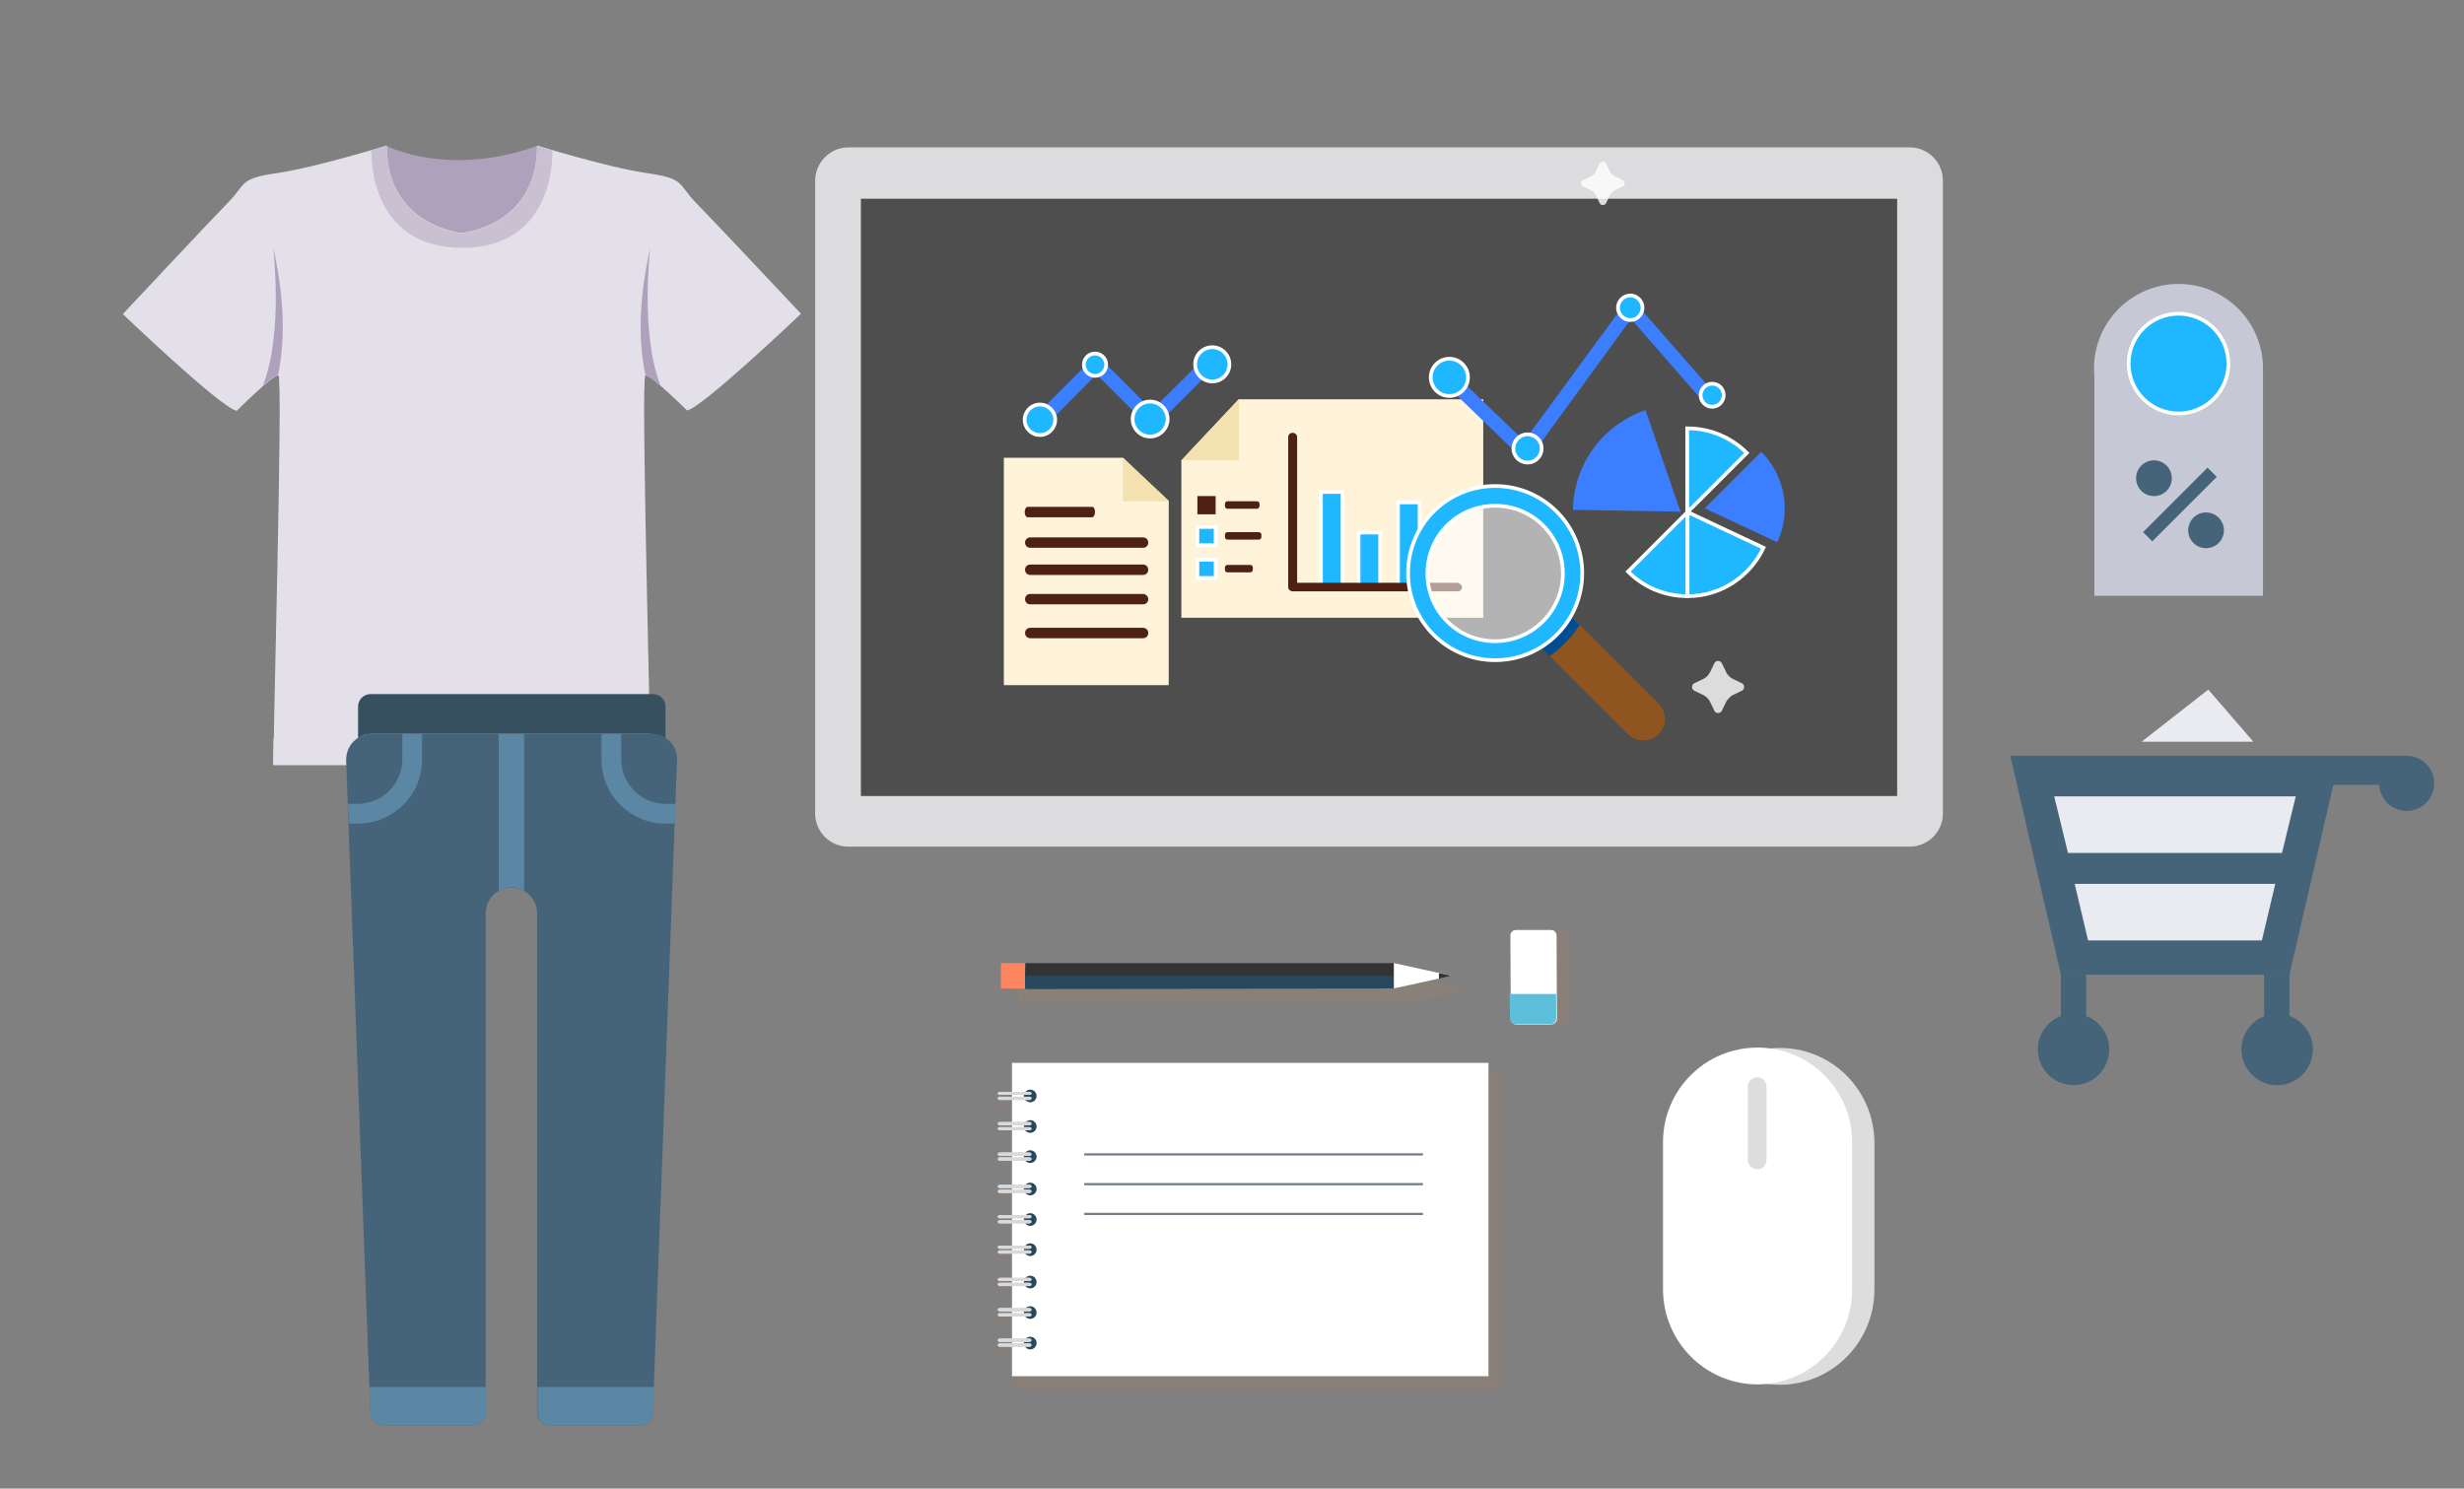 <?xml version="1.0" encoding="utf-8"?>
<!-- Generator: Adobe Illustrator 21.1.0, SVG Export Plug-In . SVG Version: 6.00 Build 0)  -->
<svg version="1.1" id="Layer_1" xmlns="http://www.w3.org/2000/svg" xmlns:xlink="http://www.w3.org/1999/xlink" x="0px" y="0px"
	 viewBox="0 0 662 400" style="enable-background:new 0 0 662 400;" xml:space="preserve">
<rect x="0" y="0" width="662" height="400" fill="#808080" stroke="none"/>
<style type="text/css">
	.st0{fill:#DCDBDD;}
	.st1{fill:#4E4E4E;}
	.st2{fill:#DDDDDD;}
	.st3{fill:#FFFFFF;}
	.st4{opacity:0.3;fill:#9E7E64;enable-background:new    ;}
	.st5{fill:#28485D;}
	.st6{fill:#D9D9D9;}
	.st7{fill:#747D86;}
	.st8{opacity:0.3;}
	.st9{fill:#9E7E64;}
	.st10{fill:#FD8560;}
	.st11{fill:#333333;}
	.st12{fill:#5DBFDA;}
	.st13{fill:#C6C8D6;}
	.st14{fill:#1FB7FF;stroke:#FFFFFF;stroke-miterlimit:10;}
	.st15{fill:#456479;}
	.st16{fill:#E9EBF0;}
	.st17{fill:#FFF3D9;}
	.st18{fill:#F4E1B0;}
	.st19{fill:#4F2016;}
	.st20{fill:#1A1F42;}
	.st21{fill:#3B7EFF;}
	.st22{opacity:0.8;fill:#FFFFFF;enable-background:new    ;}
	.st23{fill:#8E5521;}
	.st24{fill:#004E91;}
	.st25{opacity:0.57;fill:#FFFFFF;enable-background:new    ;}
	.st26{fill:#AEA1BB;}
	.st27{fill:#E4E0E9;}
	.st28{fill:#C9C0D2;}
	.st29{fill:#375060;}
	.st30{fill:#5C87A4;}
</style>
<g>
	<path class="st0" d="M522,218.6c0,4.9-4,8.9-8.9,8.9H227.9c-4.9,0-8.9-4-8.9-8.9v-170c0-4.9,4-9,8.9-9h285.2c4.9,0,8.9,4,8.9,9
		V218.6z"/>
	<rect x="231.3" y="53.4" class="st1" width="278.4" height="160.5"/>
</g>
<g id="mouse">
	<path class="st2" d="M478.2,281.6c-14,0-25.4,11.4-25.4,25.4l0,0v39.7c0,14,11.4,25.4,25.4,25.4s25.3-11.4,25.4-25.4V307
		C503.5,292.9,492.2,281.6,478.2,281.6z"/>
	<path class="st3" d="M497.6,346.6c0,14-11.4,25.4-25.4,25.4s-25.3-11.4-25.4-25.4v-39.7c0-14,11.3-25.4,25.4-25.4
		c14,0,25.4,11.3,25.4,25.4l0,0V346.6L497.6,346.6z"/>
	<path class="st2" d="M474.6,311.7c0,1.4-1.1,2.5-2.5,2.5l0,0c-1.4,0-2.5-1.1-2.5-2.5l0,0V292c0-1.4,1.1-2.5,2.5-2.5l0,0
		c1.4,0,2.5,1.1,2.5,2.5V311.7L474.6,311.7z"/>
</g>
<g>
	<g id="note_1_">
		<path class="st4" d="M272.2,288.3v7.8h-3.3c-0.3,0-0.5,0.2-0.5,0.4c0,0.2,0.2,0.4,0.5,0.4h3.3v0.5h-3.3c-0.3,0-0.5,0.2-0.5,0.4
			c0,0.2,0.2,0.4,0.5,0.4h3.3v6h-3.3c-0.3,0-0.5,0.2-0.5,0.4c0,0.2,0.2,0.4,0.5,0.4h3.3v0.5h-3.3c-0.3,0-0.5,0.2-0.5,0.4
			c0,0.2,0.2,0.4,0.5,0.4h3.3v6h-3.3c-0.3,0-0.5,0.2-0.5,0.4c0,0.2,0.2,0.4,0.5,0.4h3.3v0.5h-3.3c-0.3,0-0.5,0.2-0.5,0.4
			c0,0.2,0.2,0.4,0.5,0.4h3.3v6.5h-3.3c-0.3,0-0.5,0.2-0.5,0.4c0,0.2,0.2,0.4,0.5,0.4h3.3v0.5h-3.3c-0.3,0-0.5,0.2-0.5,0.4
			c0,0.2,0.2,0.4,0.5,0.4h3.3v6h-3.3c-0.3,0-0.5,0.2-0.5,0.4c0,0.2,0.2,0.4,0.5,0.4h3.3v0.5h-3.3c-0.3,0-0.5,0.2-0.5,0.4
			c0,0.2,0.2,0.4,0.5,0.4h3.3v6h-3.3c-0.3,0-0.5,0.2-0.5,0.4c0,0.2,0.2,0.4,0.5,0.4h3.3v0.5h-3.3c-0.3,0-0.5,0.2-0.5,0.4
			c0,0.2,0.2,0.4,0.5,0.4h3.3v6.5h-3.3c-0.3,0-0.5,0.2-0.5,0.4c0,0.2,0.2,0.4,0.5,0.4h3.3v0.5h-3.3c-0.3,0-0.5,0.2-0.5,0.4
			c0,0.2,0.2,0.4,0.5,0.4h3.3v6h-3.3c-0.3,0-0.5,0.2-0.5,0.4c0,0.2,0.2,0.4,0.5,0.4h3.3v0.5h-3.3c-0.3,0-0.5,0.2-0.5,0.4
			c0,0.2,0.2,0.4,0.5,0.4h3.3v6h-3.3c-0.3,0-0.5,0.2-0.5,0.4c0,0.2,0.2,0.4,0.5,0.4h3.3v0.5h-3.3c-0.3,0-0.5,0.2-0.5,0.4
			c0,0.2,0.2,0.4,0.5,0.4h3.3v9.4h132v-85.7h-132V288.3z"/>
		<g>
			<rect x="271.9" y="285.6" class="st3" width="128" height="84.2"/>
			<g>
				<g>
					<circle class="st5" cx="276.8" cy="310.8" r="1.7"/>
				</g>
				<g>
					<path class="st6" d="M276.6,311c0.3,0,0.5,0.2,0.5,0.4l0,0c0,0.2-0.2,0.4-0.5,0.4h-8c-0.3,0-0.5-0.2-0.5-0.4l0,0
						c0-0.2,0.2-0.4,0.5-0.4H276.6z"/>
					<path class="st6" d="M276.6,311c0.3,0,0.5,0.2,0.5,0.4l0,0c0,0.2-0.2,0.4-0.5,0.4h-8c-0.3,0-0.5-0.2-0.5-0.4l0,0
						c0-0.2,0.2-0.4,0.5-0.4H276.6z"/>
					<path class="st6" d="M276.6,311.9c0.3,0,0.5-0.2,0.5-0.4l0,0c0-0.2-0.2-0.4-0.5-0.4h-8c-0.3,0-0.5,0.2-0.5,0.4l0,0
						c0,0.2,0.2,0.4,0.5,0.4H276.6z"/>
				</g>
				<g>
					<path class="st6" d="M276.6,309.7c0.3,0,0.5,0.2,0.5,0.4l0,0c0,0.2-0.2,0.4-0.5,0.4h-8c-0.3,0-0.5-0.2-0.5-0.4l0,0
						c0-0.2,0.2-0.4,0.5-0.4H276.6z"/>
					<path class="st6" d="M276.6,309.7c0.3,0,0.5,0.2,0.5,0.4l0,0c0,0.2-0.2,0.4-0.5,0.4h-8c-0.3,0-0.5-0.2-0.5-0.4l0,0
						c0-0.2,0.2-0.4,0.5-0.4H276.6z"/>
					<path class="st6" d="M276.6,310.6c0.3,0,0.5-0.2,0.5-0.4l0,0c0-0.2-0.2-0.4-0.5-0.4h-8c-0.3,0-0.5,0.2-0.5,0.4l0,0
						c0,0.2,0.2,0.4,0.5,0.4H276.6z"/>
				</g>
			</g>
			<g>
				<g>
					<circle class="st5" cx="276.8" cy="302.7" r="1.7"/>
				</g>
				<g>
					<path class="st6" d="M276.6,302.9c0.3,0,0.5,0.2,0.5,0.4l0,0c0,0.2-0.2,0.4-0.5,0.4h-8c-0.3,0-0.5-0.2-0.5-0.4l0,0
						c0-0.2,0.2-0.4,0.5-0.4H276.6z"/>
					<path class="st6" d="M276.6,302.9c0.3,0,0.5,0.2,0.5,0.4l0,0c0,0.2-0.2,0.4-0.5,0.4h-8c-0.3,0-0.5-0.2-0.5-0.4l0,0
						c0-0.2,0.2-0.4,0.5-0.4H276.6z"/>
					<path class="st6" d="M276.6,303.7c0.3,0,0.5-0.2,0.5-0.4l0,0c0-0.2-0.2-0.4-0.5-0.4h-8c-0.3,0-0.5,0.2-0.5,0.4l0,0
						c0,0.2,0.2,0.4,0.5,0.4H276.6z"/>
				</g>
				<g>
					<path class="st6" d="M276.6,301.5c0.3,0,0.5,0.2,0.5,0.4l0,0c0,0.2-0.2,0.4-0.5,0.4h-8c-0.3,0-0.5-0.2-0.5-0.4l0,0
						c0-0.2,0.2-0.4,0.5-0.4H276.6z"/>
					<path class="st6" d="M276.6,301.5c0.3,0,0.5,0.2,0.5,0.4l0,0c0,0.2-0.2,0.4-0.5,0.4h-8c-0.3,0-0.5-0.2-0.5-0.4l0,0
						c0-0.2,0.2-0.4,0.5-0.4H276.6z"/>
					<path class="st6" d="M276.6,302.4c0.3,0,0.5-0.2,0.5-0.4l0,0c0-0.2-0.2-0.4-0.5-0.4h-8c-0.3,0-0.5,0.2-0.5,0.4l0,0
						c0,0.2,0.2,0.4,0.5,0.4H276.6z"/>
				</g>
			</g>
			<g>
				<g>
					<circle class="st5" cx="276.8" cy="294.5" r="1.7"/>
				</g>
				<g>
					<path class="st6" d="M276.6,294.7c0.3,0,0.5,0.2,0.5,0.4l0,0c0,0.2-0.2,0.4-0.5,0.4h-8c-0.3,0-0.5-0.2-0.5-0.4l0,0
						c0-0.2,0.2-0.4,0.5-0.4H276.6z"/>
					<path class="st6" d="M276.6,294.7c0.3,0,0.5,0.2,0.5,0.4l0,0c0,0.2-0.2,0.4-0.5,0.4h-8c-0.3,0-0.5-0.2-0.5-0.4l0,0
						c0-0.2,0.2-0.4,0.5-0.4H276.6z"/>
					<path class="st6" d="M276.6,295.6c0.3,0,0.5-0.2,0.5-0.4l0,0c0-0.2-0.2-0.4-0.5-0.4h-8c-0.3,0-0.5,0.2-0.5,0.4l0,0
						c0,0.2,0.2,0.4,0.5,0.4H276.6z"/>
				</g>
				<g>
					<path class="st6" d="M276.6,293.4c0.3,0,0.5,0.2,0.5,0.4l0,0c0,0.2-0.2,0.4-0.5,0.4h-8c-0.3,0-0.5-0.2-0.5-0.4l0,0
						c0-0.2,0.2-0.4,0.5-0.4H276.6z"/>
					<path class="st6" d="M276.6,293.4c0.3,0,0.5,0.2,0.5,0.4l0,0c0,0.2-0.2,0.4-0.5,0.4h-8c-0.3,0-0.5-0.2-0.5-0.4l0,0
						c0-0.2,0.2-0.4,0.5-0.4H276.6z"/>
					<path class="st6" d="M276.6,294.2c0.3,0,0.5-0.2,0.5-0.4l0,0c0-0.2-0.2-0.4-0.5-0.4h-8c-0.3,0-0.5,0.2-0.5,0.4l0,0
						c0,0.2,0.2,0.4,0.5,0.4H276.6z"/>
				</g>
			</g>
			<g>
				<g>
					<circle class="st5" cx="276.8" cy="335.8" r="1.7"/>
				</g>
				<g>
					<path class="st6" d="M276.6,336c0.3,0,0.5,0.2,0.5,0.4l0,0c0,0.2-0.2,0.4-0.5,0.4h-8c-0.3,0-0.5-0.2-0.5-0.4l0,0
						c0-0.2,0.2-0.4,0.5-0.4H276.6z"/>
					<path class="st6" d="M276.6,336c0.3,0,0.5,0.2,0.5,0.4l0,0c0,0.2-0.2,0.4-0.5,0.4h-8c-0.3,0-0.5-0.2-0.5-0.4l0,0
						c0-0.2,0.2-0.4,0.5-0.4H276.6z"/>
					<path class="st6" d="M276.6,336.9c0.3,0,0.5-0.2,0.5-0.4l0,0c0-0.2-0.2-0.4-0.5-0.4h-8c-0.3,0-0.5,0.2-0.5,0.4l0,0
						c0,0.2,0.2,0.4,0.5,0.4H276.6z"/>
				</g>
				<g>
					<path class="st6" d="M276.6,334.7c0.3,0,0.5,0.2,0.5,0.4l0,0c0,0.2-0.2,0.4-0.5,0.4h-8c-0.3,0-0.5-0.2-0.5-0.4l0,0
						c0-0.2,0.2-0.4,0.5-0.4H276.6z"/>
					<path class="st6" d="M276.6,334.7c0.3,0,0.5,0.2,0.5,0.4l0,0c0,0.2-0.2,0.4-0.5,0.4h-8c-0.3,0-0.5-0.2-0.5-0.4l0,0
						c0-0.2,0.2-0.4,0.5-0.4H276.6z"/>
					<path class="st6" d="M276.6,335.6c0.3,0,0.5-0.2,0.5-0.4l0,0c0-0.2-0.2-0.4-0.5-0.4h-8c-0.3,0-0.5,0.2-0.5,0.4l0,0
						c0,0.2,0.2,0.4,0.5,0.4H276.6z"/>
				</g>
			</g>
			<g>
				<g>
					<circle class="st5" cx="276.8" cy="327.7" r="1.7"/>
				</g>
				<g>
					<path class="st6" d="M276.6,327.9c0.3,0,0.5,0.2,0.5,0.4l0,0c0,0.2-0.2,0.4-0.5,0.4h-8c-0.3,0-0.5-0.2-0.5-0.4l0,0
						c0-0.2,0.2-0.4,0.5-0.4H276.6z"/>
					<path class="st6" d="M276.6,327.9c0.3,0,0.5,0.2,0.5,0.4l0,0c0,0.2-0.2,0.4-0.5,0.4h-8c-0.3,0-0.5-0.2-0.5-0.4l0,0
						c0-0.2,0.2-0.4,0.5-0.4H276.6z"/>
					<path class="st6" d="M276.6,328.7c0.3,0,0.5-0.2,0.5-0.4l0,0c0-0.2-0.2-0.4-0.5-0.4h-8c-0.3,0-0.5,0.2-0.5,0.4l0,0
						c0,0.2,0.2,0.4,0.5,0.4H276.6z"/>
				</g>
				<g>
					<path class="st6" d="M276.6,326.5c0.3,0,0.5,0.2,0.5,0.4l0,0c0,0.2-0.2,0.4-0.5,0.4h-8c-0.3,0-0.5-0.2-0.5-0.4l0,0
						c0-0.2,0.2-0.4,0.5-0.4H276.6z"/>
					<path class="st6" d="M276.6,326.5c0.3,0,0.5,0.2,0.5,0.4l0,0c0,0.2-0.2,0.4-0.5,0.4h-8c-0.3,0-0.5-0.2-0.5-0.4l0,0
						c0-0.2,0.2-0.4,0.5-0.4H276.6z"/>
					<path class="st6" d="M276.6,327.4c0.3,0,0.5-0.2,0.5-0.4l0,0c0-0.2-0.2-0.4-0.5-0.4h-8c-0.3,0-0.5,0.2-0.5,0.4l0,0
						c0,0.2,0.2,0.4,0.5,0.4H276.6z"/>
				</g>
			</g>
			<g>
				<g>
					<circle class="st5" cx="276.8" cy="319.5" r="1.7"/>
				</g>
				<g>
					<path class="st6" d="M276.6,319.7c0.3,0,0.5,0.2,0.5,0.4l0,0c0,0.2-0.2,0.4-0.5,0.4h-8c-0.3,0-0.5-0.2-0.5-0.4l0,0
						c0-0.2,0.2-0.4,0.5-0.4H276.6z"/>
					<path class="st6" d="M276.6,319.7c0.3,0,0.5,0.2,0.5,0.4l0,0c0,0.2-0.2,0.4-0.5,0.4h-8c-0.3,0-0.5-0.2-0.5-0.4l0,0
						c0-0.2,0.2-0.4,0.5-0.4H276.6z"/>
					<path class="st6" d="M276.6,320.6c0.3,0,0.5-0.2,0.5-0.4l0,0c0-0.2-0.2-0.4-0.5-0.4h-8c-0.3,0-0.5,0.2-0.5,0.4l0,0
						c0,0.2,0.2,0.4,0.5,0.4H276.6z"/>
				</g>
				<g>
					<path class="st6" d="M276.6,318.4c0.3,0,0.5,0.2,0.5,0.4l0,0c0,0.2-0.2,0.4-0.5,0.4h-8c-0.3,0-0.5-0.2-0.5-0.4l0,0
						c0-0.2,0.2-0.4,0.5-0.4H276.6z"/>
					<path class="st6" d="M276.6,318.4c0.3,0,0.5,0.2,0.5,0.4l0,0c0,0.2-0.2,0.4-0.5,0.4h-8c-0.3,0-0.5-0.2-0.5-0.4l0,0
						c0-0.2,0.2-0.4,0.5-0.4H276.6z"/>
					<path class="st6" d="M276.6,319.2c0.3,0,0.5-0.2,0.5-0.4l0,0c0-0.2-0.2-0.4-0.5-0.4h-8c-0.3,0-0.5,0.2-0.5,0.4l0,0
						c0,0.2,0.2,0.4,0.5,0.4H276.6z"/>
				</g>
			</g>
			<g>
				<g>
					<circle class="st5" cx="276.8" cy="360.9" r="1.7"/>
				</g>
				<g>
					<path class="st6" d="M276.6,361c0.3,0,0.5,0.2,0.5,0.4l0,0c0,0.2-0.2,0.4-0.5,0.4h-8c-0.3,0-0.5-0.2-0.5-0.4l0,0
						c0-0.2,0.2-0.4,0.5-0.4H276.6z"/>
					<path class="st6" d="M276.6,361c0.3,0,0.5,0.2,0.5,0.4l0,0c0,0.2-0.2,0.4-0.5,0.4h-8c-0.3,0-0.5-0.2-0.5-0.4l0,0
						c0-0.2,0.2-0.4,0.5-0.4H276.6z"/>
					<path class="st6" d="M276.6,361.9c0.3,0,0.5-0.2,0.5-0.4l0,0c0-0.2-0.2-0.4-0.5-0.4h-8c-0.3,0-0.5,0.2-0.5,0.4l0,0
						c0,0.2,0.2,0.4,0.5,0.4H276.6z"/>
				</g>
				<g>
					<path class="st6" d="M276.6,359.7c0.3,0,0.5,0.2,0.5,0.4l0,0c0,0.2-0.2,0.4-0.5,0.4h-8c-0.3,0-0.5-0.2-0.5-0.4l0,0
						c0-0.2,0.2-0.4,0.5-0.4H276.6z"/>
					<path class="st6" d="M276.6,359.7c0.3,0,0.5,0.2,0.5,0.4l0,0c0,0.2-0.2,0.4-0.5,0.4h-8c-0.3,0-0.5-0.2-0.5-0.4l0,0
						c0-0.2,0.2-0.4,0.5-0.4H276.6z"/>
					<path class="st6" d="M276.6,360.6c0.3,0,0.5-0.2,0.5-0.4l0,0c0-0.2-0.2-0.4-0.5-0.4h-8c-0.3,0-0.5,0.2-0.5,0.4l0,0
						c0,0.2,0.2,0.4,0.5,0.4H276.6z"/>
				</g>
			</g>
			<g>
				<g>
					<circle class="st5" cx="276.8" cy="352.7" r="1.7"/>
				</g>
				<g>
					<path class="st6" d="M276.6,352.9c0.3,0,0.5,0.2,0.5,0.4l0,0c0,0.2-0.2,0.4-0.5,0.4h-8c-0.3,0-0.5-0.2-0.5-0.4l0,0
						c0-0.2,0.2-0.4,0.5-0.4H276.6z"/>
					<path class="st6" d="M276.6,352.9c0.3,0,0.5,0.2,0.5,0.4l0,0c0,0.2-0.2,0.4-0.5,0.4h-8c-0.3,0-0.5-0.2-0.5-0.4l0,0
						c0-0.2,0.2-0.4,0.5-0.4H276.6z"/>
					<path class="st6" d="M276.6,353.7c0.3,0,0.5-0.2,0.5-0.4l0,0c0-0.2-0.2-0.4-0.5-0.4h-8c-0.3,0-0.5,0.2-0.5,0.4l0,0
						c0,0.2,0.2,0.4,0.5,0.4H276.6z"/>
				</g>
				<g>
					<path class="st6" d="M276.6,351.5c0.3,0,0.5,0.2,0.5,0.4l0,0c0,0.2-0.2,0.4-0.5,0.4h-8c-0.3,0-0.5-0.2-0.5-0.4l0,0
						c0-0.2,0.2-0.4,0.5-0.4H276.6z"/>
					<path class="st6" d="M276.6,351.5c0.3,0,0.5,0.2,0.5,0.4l0,0c0,0.2-0.2,0.4-0.5,0.4h-8c-0.3,0-0.5-0.2-0.5-0.4l0,0
						c0-0.2,0.2-0.4,0.5-0.4H276.6z"/>
					<path class="st6" d="M276.6,352.4c0.3,0,0.5-0.2,0.5-0.4l0,0c0-0.2-0.2-0.4-0.5-0.4h-8c-0.3,0-0.5,0.2-0.5,0.4l0,0
						c0,0.2,0.2,0.4,0.5,0.4H276.6z"/>
				</g>
			</g>
			<g>
				<g>
					<circle class="st5" cx="276.8" cy="344.5" r="1.7"/>
				</g>
				<g>
					<path class="st6" d="M276.6,344.7c0.3,0,0.5,0.2,0.5,0.4l0,0c0,0.2-0.2,0.4-0.5,0.4h-8c-0.3,0-0.5-0.2-0.5-0.4l0,0
						c0-0.2,0.2-0.4,0.5-0.4H276.6z"/>
					<path class="st6" d="M276.6,344.7c0.3,0,0.5,0.2,0.5,0.4l0,0c0,0.2-0.2,0.4-0.5,0.4h-8c-0.3,0-0.5-0.2-0.5-0.4l0,0
						c0-0.2,0.2-0.4,0.5-0.4H276.6z"/>
					<path class="st6" d="M276.6,345.6c0.3,0,0.5-0.2,0.5-0.4l0,0c0-0.2-0.2-0.4-0.5-0.4h-8c-0.3,0-0.5,0.2-0.5,0.4l0,0
						c0,0.2,0.2,0.4,0.5,0.4H276.6z"/>
				</g>
				<g>
					<path class="st6" d="M276.6,343.4c0.3,0,0.5,0.2,0.5,0.4l0,0c0,0.2-0.2,0.4-0.5,0.4h-8c-0.3,0-0.5-0.2-0.5-0.4l0,0
						c0-0.2,0.2-0.4,0.5-0.4H276.6z"/>
					<path class="st6" d="M276.6,343.4c0.3,0,0.5,0.2,0.5,0.4l0,0c0,0.2-0.2,0.4-0.5,0.4h-8c-0.3,0-0.5-0.2-0.5-0.4l0,0
						c0-0.2,0.2-0.4,0.5-0.4H276.6z"/>
					<path class="st6" d="M276.6,344.2c0.3,0,0.5-0.2,0.5-0.4l0,0c0-0.2-0.2-0.4-0.5-0.4h-8c-0.3,0-0.5,0.2-0.5,0.4l0,0
						c0,0.2,0.2,0.4,0.5,0.4H276.6z"/>
				</g>
			</g>
		</g>
	</g>
	<g>
		<rect x="291.3" y="309.9" class="st7" width="91" height="0.6"/>
	</g>
	<g>
		<rect x="291.3" y="317.9" class="st7" width="91" height="0.6"/>
	</g>
	<g>
		<rect x="291.3" y="325.9" class="st7" width="91" height="0.6"/>
	</g>
</g>
<g>
	<g class="st8">
		<polygon class="st9" points="273.5,262.5 273.5,269.4 280.1,269.4 280.1,262.5 		"/>
		<polygon class="st9" points="394.7,265.9 391.2,265.2 391.2,265.2 379.2,262.5 280.1,262.5 280.1,265.9 280.1,265.9 280.1,265.9 
			280.1,269.4 379.2,269.4 391.2,266.7 391.2,266.7 		"/>
	</g>
	<g>
		<g>
			<polygon class="st10" points="275.4,258.8 268.9,258.8 268.9,265.6 275.4,265.7 			"/>
			<g>
				<polygon class="st11" points="275.5,258.8 275.4,262.2 275.5,265.7 374.5,265.6 374.5,258.8 				"/>
			</g>
			<g>
				<polygon class="st5" points="275.4,262.2 275.5,265.7 374.5,265.6 374.5,262.2 				"/>
			</g>
			<polygon class="st3" points="390,262.2 374.5,258.8 374.5,265.6 			"/>
			<polygon class="st11" points="390,262.2 386.6,261.5 386.6,263 			"/>
		</g>
	</g>
</g>
<g>
	<path class="st4" d="M421.6,267.2L421.6,267.2v-16c0-0.9-0.7-1.5-1.5-1.5h-9.4c-0.9,0-1.5,0.7-1.5,1.5v16l0,0v6.5
		c0,0.9,0.7,1.5,1.5,1.5h9.4c0.9,0,1.5-0.7,1.5-1.6V267.2z"/>
	<g>
		<g>
			<path class="st3" d="M418.3,273.7c0,0.9-0.7,1.5-1.5,1.6h-9.4c-0.9,0-1.5-0.7-1.5-1.5l-0.1-22.4c0-0.9,0.7-1.5,1.5-1.5h9.4
				c0.9,0,1.5,0.7,1.5,1.5L418.3,273.7z"/>
			<g>
				<path class="st12" d="M405.7,273.7c0,0.9,0.7,1.5,1.5,1.5h9.4c0.9,0,1.5-0.7,1.5-1.6v-6.5h-12.5L405.7,273.7z"/>
			</g>
		</g>
	</g>
</g>
<g>
	<g>
		<circle class="st13" cx="585.3" cy="99" r="22.7"/>
	</g>
	<g>
		<rect x="562.7" y="99" class="st13" width="45.3" height="61.1"/>
	</g>
	<g>
		<circle class="st14" cx="585.3" cy="97.7" r="13.4"/>
	</g>
	<g>
		<g>
			
				<rect x="573.5" y="133.8" transform="matrix(0.707 -0.707 0.707 0.707 75.711 453.855)" class="st15" width="24.5" height="3.5"/>
		</g>
		<g>
			<circle class="st15" cx="592.7" cy="142.5" r="4.8"/>
		</g>
		<g>
			<circle class="st15" cx="578.7" cy="128.5" r="4.8"/>
		</g>
	</g>
</g>
<g>
	<g>
		<polygon class="st15" points="615.1,261.9 553.7,261.9 540.1,203.1 628.7,203.1 		"/>
	</g>
	<g>
		<circle class="st15" cx="557.1" cy="282" r="9.6"/>
	</g>
	<g>
		<circle class="st15" cx="611.8" cy="282" r="9.6"/>
	</g>
	<g>
		<rect x="621" y="203.1" class="st15" width="24.6" height="7.8"/>
	</g>
	<g>
		<polygon class="st16" points="616.8,214 613.1,229.2 555.6,229.2 551.9,214 		"/>
	</g>
	<g>
		<polygon class="st16" points="611.3,237.5 607.7,252.7 561,252.7 557.4,237.5 		"/>
	</g>
	<g>
		<polygon class="st16" points="575.4,199.3 593.3,185.3 605.4,199.3 		"/>
	</g>
	<g>
		<rect x="553.7" y="261.9" class="st15" width="6.8" height="13.5"/>
	</g>
	<g>
		<rect x="608.3" y="261.9" class="st15" width="6.8" height="13.5"/>
	</g>
	<g>
		<circle class="st15" cx="646.6" cy="210.5" r="7.4"/>
	</g>
</g>
<g>
	<g>
		<g>
			<polygon class="st17" points="314,184.1 269.7,184.1 269.7,123 301.7,123 314,134.6 			"/>
			<polygon class="st18" points="301.7,134.7 301.7,123 314.1,134.7 			"/>
		</g>
		<g>
			<path class="st19" d="M307.1,168.7h-30.3c-0.8,0-1.4,0.6-1.4,1.4l0,0c0,0.8,0.6,1.4,1.4,1.4h30.3c0.8,0,1.4-0.6,1.4-1.4l0,0
				C308.5,169.3,307.9,168.7,307.1,168.7z"/>
			<path class="st19" d="M307.1,159.6h-30.3c-0.8,0-1.4,0.6-1.4,1.4l0,0c0,0.8,0.6,1.4,1.4,1.4h30.3c0.8,0,1.4-0.6,1.4-1.4l0,0
				C308.5,160.3,307.9,159.6,307.1,159.6z"/>
			<path class="st19" d="M307.1,151.7h-30.3c-0.8,0-1.4,0.6-1.4,1.4l0,0c0,0.8,0.6,1.4,1.4,1.4h30.3c0.8,0,1.4-0.6,1.4-1.4l0,0
				C308.5,152.3,307.9,151.7,307.1,151.7z"/>
			<path class="st19" d="M307.1,144.4h-30.3c-0.8,0-1.4,0.6-1.4,1.4l0,0c0,0.8,0.6,1.4,1.4,1.4h30.3c0.8,0,1.4-0.6,1.4-1.4l0,0
				C308.5,145,307.9,144.4,307.1,144.4z"/>
			<path class="st19" d="M293.4,136.2h-17.3c-0.4,0-0.8,0.6-0.8,1.4l0,0c0,0.8,0.4,1.4,0.8,1.4h17.3c0.4,0,0.8-0.6,0.8-1.4l0,0
				C294.2,136.8,293.9,136.2,293.4,136.2z"/>
		</g>
	</g>
	<rect x="310.9" y="66.9" class="st20" width="0.1" height="0.2"/>
	<g>
		<path class="st14" d="M469.3,121.7c-4.1-4.1-9.7-6.6-16-6.6v22.6L469.3,121.7z"/>
		<path class="st21" d="M477.5,145.7c1.3-2.8,2-5.8,2-9.1c0-5.9-2.4-11.3-6.3-15.2L458,136.6L477.5,145.7z"/>
		<path class="st21" d="M442.1,110.2c-3.9,1.3-7.5,3.5-10.7,6.5c-5.7,5.5-8.7,12.9-8.8,20.3l28.9,0.5L442.1,110.2z"/>
		<path class="st14" d="M437.4,153.6c4.1,4.1,9.7,6.6,16,6.6v-22.6L437.4,153.6z"/>
		<path class="st14" d="M453.4,137.6v22.6c9.1,0,16.8-5.4,20.4-13L453.4,137.6z"/>
	</g>
	<g>
		<g>
			<polygon class="st17" points="398.5,107.3 398.5,166 317.4,166 317.4,123.7 332.8,107.3 			"/>
			<polygon class="st18" points="332.9,123.7 317.4,123.7 332.9,107.2 			"/>
		</g>
		<g>
			<g>
				<rect x="354.9" y="132.2" class="st14" width="5.8" height="25.6"/>
				<rect x="365" y="143.1" class="st14" width="5.8" height="14.6"/>
				<rect x="375.6" y="135" class="st14" width="5.8" height="22.7"/>
				<path class="st19" d="M391.4,156.6h-42.9v-39.2c0-0.6-0.6-1.1-1.2-1.1c-0.7,0-1.2,0.5-1.2,1.1v40.4c0,0.6,0.6,1.1,1.2,1.1
					c0.1,0,0.1,0,0.2,0s0.1,0,0.2,0h43.9c0.7,0,1.2-0.5,1.2-1.1C392.7,157.1,392.1,156.6,391.4,156.6z"/>
			</g>
			<rect x="321.7" y="133.3" class="st19" width="4.9" height="4.9"/>
			<path class="st19" d="M337.7,136.7h-7.9c-0.4,0-0.7-0.3-0.7-0.7v-0.6c0-0.4,0.3-0.7,0.7-0.7h7.9c0.4,0,0.7,0.3,0.7,0.7v0.6
				C338.3,136.4,338.1,136.7,337.7,136.7z"/>
			<rect x="321.7" y="141.6" class="st14" width="4.9" height="4.9"/>
			<path class="st19" d="M338.2,145h-8.4c-0.4,0-0.7-0.3-0.7-0.7v-0.6c0-0.4,0.3-0.7,0.7-0.7h8.4c0.4,0,0.7,0.3,0.7,0.7v0.6
				C338.9,144.7,338.6,145,338.2,145z"/>
			<rect x="321.7" y="150.4" class="st14" width="4.9" height="4.9"/>
			<path class="st19" d="M335.9,153.8h-6.1c-0.4,0-0.7-0.3-0.7-0.7v-0.6c0-0.4,0.3-0.7,0.7-0.7h6.1c0.4,0,0.7,0.3,0.7,0.7v0.6
				C336.6,153.5,336.2,153.8,335.9,153.8z"/>
		</g>
	</g>
	<path class="st22" d="M433.9,51.1l2.1-1c0.7-0.3,0.7-1.3,0-1.7l-2.1-1c-0.6-0.3-1.1-0.8-1.4-1.4l-1-2.1c-0.3-0.7-1.3-0.7-1.7,0
		l-1,2.1c-0.3,0.6-0.8,1.1-1.4,1.4l-2.1,1c-0.7,0.3-0.7,1.3,0,1.7l2.1,1c0.6,0.3,1.1,0.8,1.4,1.4l1,2.1c0.3,0.7,1.3,0.7,1.7,0l1-2.1
		C432.9,51.9,433.4,51.4,433.9,51.1z"/>
	<path class="st22" d="M465.5,186.8l2.5-1.2c0.8-0.4,0.8-1.6,0-2l-2.5-1.2c-0.7-0.4-1.3-0.9-1.7-1.7l-1.2-2.5c-0.4-0.8-1.6-0.8-2,0
		l-1.2,2.5c-0.4,0.7-0.9,1.3-1.7,1.7l-2.5,1.2c-0.8,0.4-0.8,1.6,0,2l2.5,1.2c0.7,0.4,1.3,0.9,1.7,1.7l1.2,2.5c0.4,0.8,1.6,0.8,2,0
		l1.2-2.5C464.3,187.8,464.8,187.2,465.5,186.8z"/>
	<g>
		<path class="st23" d="M445.6,197.3c-2.2,2.2-5.9,2.2-8.2,0l-27.2-27.2c3.5-1.9,6.3-4.8,8-8.4l27.4,27.4
			C447.9,191.4,447.9,195.1,445.6,197.3z"/>
		<path class="st24" d="M424.4,167.9c-2.1,3.3-4.8,6.2-8.1,8.4l-6.1-6.2c3.5-1.9,6.3-4.8,8-8.4L424.4,167.9z"/>
		<g>
			<path class="st14" d="M401.7,130.6c-13,0-23.4,10.5-23.4,23.4c0,13,10.5,23.4,23.4,23.4c13,0,23.4-10.5,23.4-23.4
				S414.6,130.6,401.7,130.6z M401.7,172.3c-10.1,0-18.2-8.1-18.2-18.2c0-10.1,8.1-18.2,18.2-18.2s18.2,8.1,18.2,18.2
				C419.9,164.1,411.7,172.3,401.7,172.3z"/>
			
				<ellipse transform="matrix(0.973 -0.23 0.23 0.973 -24.639 96.43)" class="st25" cx="401.7" cy="154" rx="18.2" ry="18.2"/>
		</g>
	</g>
	<g>
		<polygon class="st21" points="309.5,115.5 294.6,100.6 281.4,113.9 278.7,111.2 294.6,95.3 309.5,110.2 323.5,96.3 326.1,98.9 		
			"/>
		<g>
			<circle class="st14" cx="325.7" cy="97.9" r="4.6"/>
			<circle class="st14" cx="309" cy="112.6" r="4.7"/>
			<circle class="st14" cx="294.2" cy="98" r="3"/>
			<circle class="st14" cx="279.4" cy="112.8" r="4.1"/>
		</g>
	</g>
	<g>
		<polygon class="st21" points="410.1,124.3 387.1,102.1 389.7,99.4 409.5,118.5 437.9,79.7 461,106.1 458.2,108.6 438.2,85.7 		"/>
		<path class="st14" d="M414.2,120.5c0,2.1-1.7,3.8-3.8,3.8c-2.1,0-3.8-1.7-3.8-3.8c0-2.1,1.7-3.8,3.8-3.8S414.2,118.4,414.2,120.5z
			"/>
		<circle class="st14" cx="389.4" cy="101.4" r="5"/>
		<path class="st14" d="M463.1,106.2c0,1.7-1.4,3.1-3.1,3.1s-3.1-1.4-3.1-3.1s1.4-3.1,3.1-3.1C461.8,103.1,463.1,104.5,463.1,106.2z
			"/>
		<path class="st14" d="M441.3,82.7c0,1.8-1.5,3.3-3.3,3.3s-3.3-1.5-3.3-3.3s1.5-3.3,3.3-3.3C439.8,79.4,441.3,80.9,441.3,82.7z"/>
	</g>
</g>
<g>
	<g>
		<path class="st26" d="M103.9,39.2c0,0,16.4,8.6,40.4,0c0,0,6.7,25.8-20.2,25.8S103.9,39.2,103.9,39.2z"/>
		<path class="st27" d="M184.6,110.3c4.4-1,30.6-26,30.6-26s-23.3-24.8-28.3-29.9c-4.9-5.1-2.8-6.4-13.2-7.9
			c-10.4-1.5-29.4-7.4-29.4-7.4c0,21.7-20.2,23.5-20.2,23.5s-20.2-1.8-20.2-23.5c0,0-19.1,5.9-29.4,7.4c-10.4,1.5-8.2,2.8-13.2,7.9
			C56.3,59.5,33,84.4,33,84.4s26.1,25,30.6,26c0,0,9.9-9.9,11.2-9.5c1.3,0.3-1.6,102.6-1.3,104.7h50.6h50.6
			c0.3-2.1-2.6-104.4-1.3-104.7C174.7,100.5,184.6,110.3,184.6,110.3z"/>
		<g>
			<path class="st28" d="M148.4,40.4c-2.5-0.7-4.1-1.2-4.1-1.2c0,21.7-20.2,23.5-20.2,23.5s-20.2-1.8-20.2-23.5c0,0-1.6,0.5-4.1,1.2
				c0,0-1.3,26.2,24.4,26.2C149.7,66.6,148.4,40.4,148.4,40.4z"/>
			<g>
				<path class="st26" d="M73.4,66.6c0,0,2.8,23-2.8,37.1c1.9-1.6,3.5-2.9,4.1-2.9C76.3,93.2,76.9,81.9,73.4,66.6z"/>
				<path class="st26" d="M174.7,66.6c0,0-2.8,23,2.8,37.1c-1.9-1.6-3.5-2.9-4.1-2.9C171.8,93.2,171.2,81.9,174.7,66.6z"/>
			</g>
		</g>
	</g>
	<path class="st27" d="M73.4,205.5h50.6h50.6c0-0.3,0-2.9,0-7.1H73.5C73.4,202.6,73.4,205.2,73.4,205.5z"/>
</g>
<g>
	<path class="st15" d="M175.1,197.2H99.9c-3.9,0-7,3.2-6.9,7.1l6.5,175.4c0.1,1.8,1.6,3.3,3.4,3.3h24.2c1.9,0,3.4-1.5,3.4-3.4V245.4
		c0-3.8,3.1-6.9,6.9-6.9c3.8,0,6.9,3.1,6.9,6.9v134.2c0,1.9,1.5,3.4,3.4,3.4H172c1.9,0,3.4-1.5,3.4-3.3l6.5-175.4
		C182.1,200.4,179,197.2,175.1,197.2L175.1,197.2z"/>
	<path class="st29" d="M99.9,197.2h75.2c1.4,0,2.6,0.4,3.7,1.1v-8.4c0-1.9-1.5-3.4-3.4-3.4H99.6c-1.9,0-3.4,1.5-3.4,3.4v8.4
		C97.2,197.6,98.5,197.2,99.9,197.2z"/>
	<path class="st30" d="M178.9,216c-6.7,0-12-5.4-12-12v-6.8h-5.3v6.9c0,9.5,7.7,17.2,17.2,17.2h2.5l0.2-5.3L178.9,216L178.9,216z"/>
	<path class="st30" d="M96.1,216c6.7,0,12-5.4,12-12v-6.8h5.3v6.9c0,9.5-7.7,17.2-17.2,17.2h-2.5l-0.2-5.3L96.1,216L96.1,216z"/>
	<path class="st30" d="M134,239.4c1-0.6,2.2-1,3.4-1c1.3,0,2.4,0.4,3.4,1v-42.2H134V239.4L134,239.4z"/>
	<path class="st30" d="M130.6,379.6v-6.9H99.2l0.3,7c0.1,1.8,1.6,3.3,3.4,3.3h24.2C129,383,130.6,381.5,130.6,379.6L130.6,379.6z"/>
	<path class="st30" d="M175.4,379.7l0.3-7h-31.3v6.9c0,1.9,1.5,3.4,3.4,3.4H172C173.9,383,175.4,381.5,175.4,379.7L175.4,379.7z"/>
</g>
</svg>

